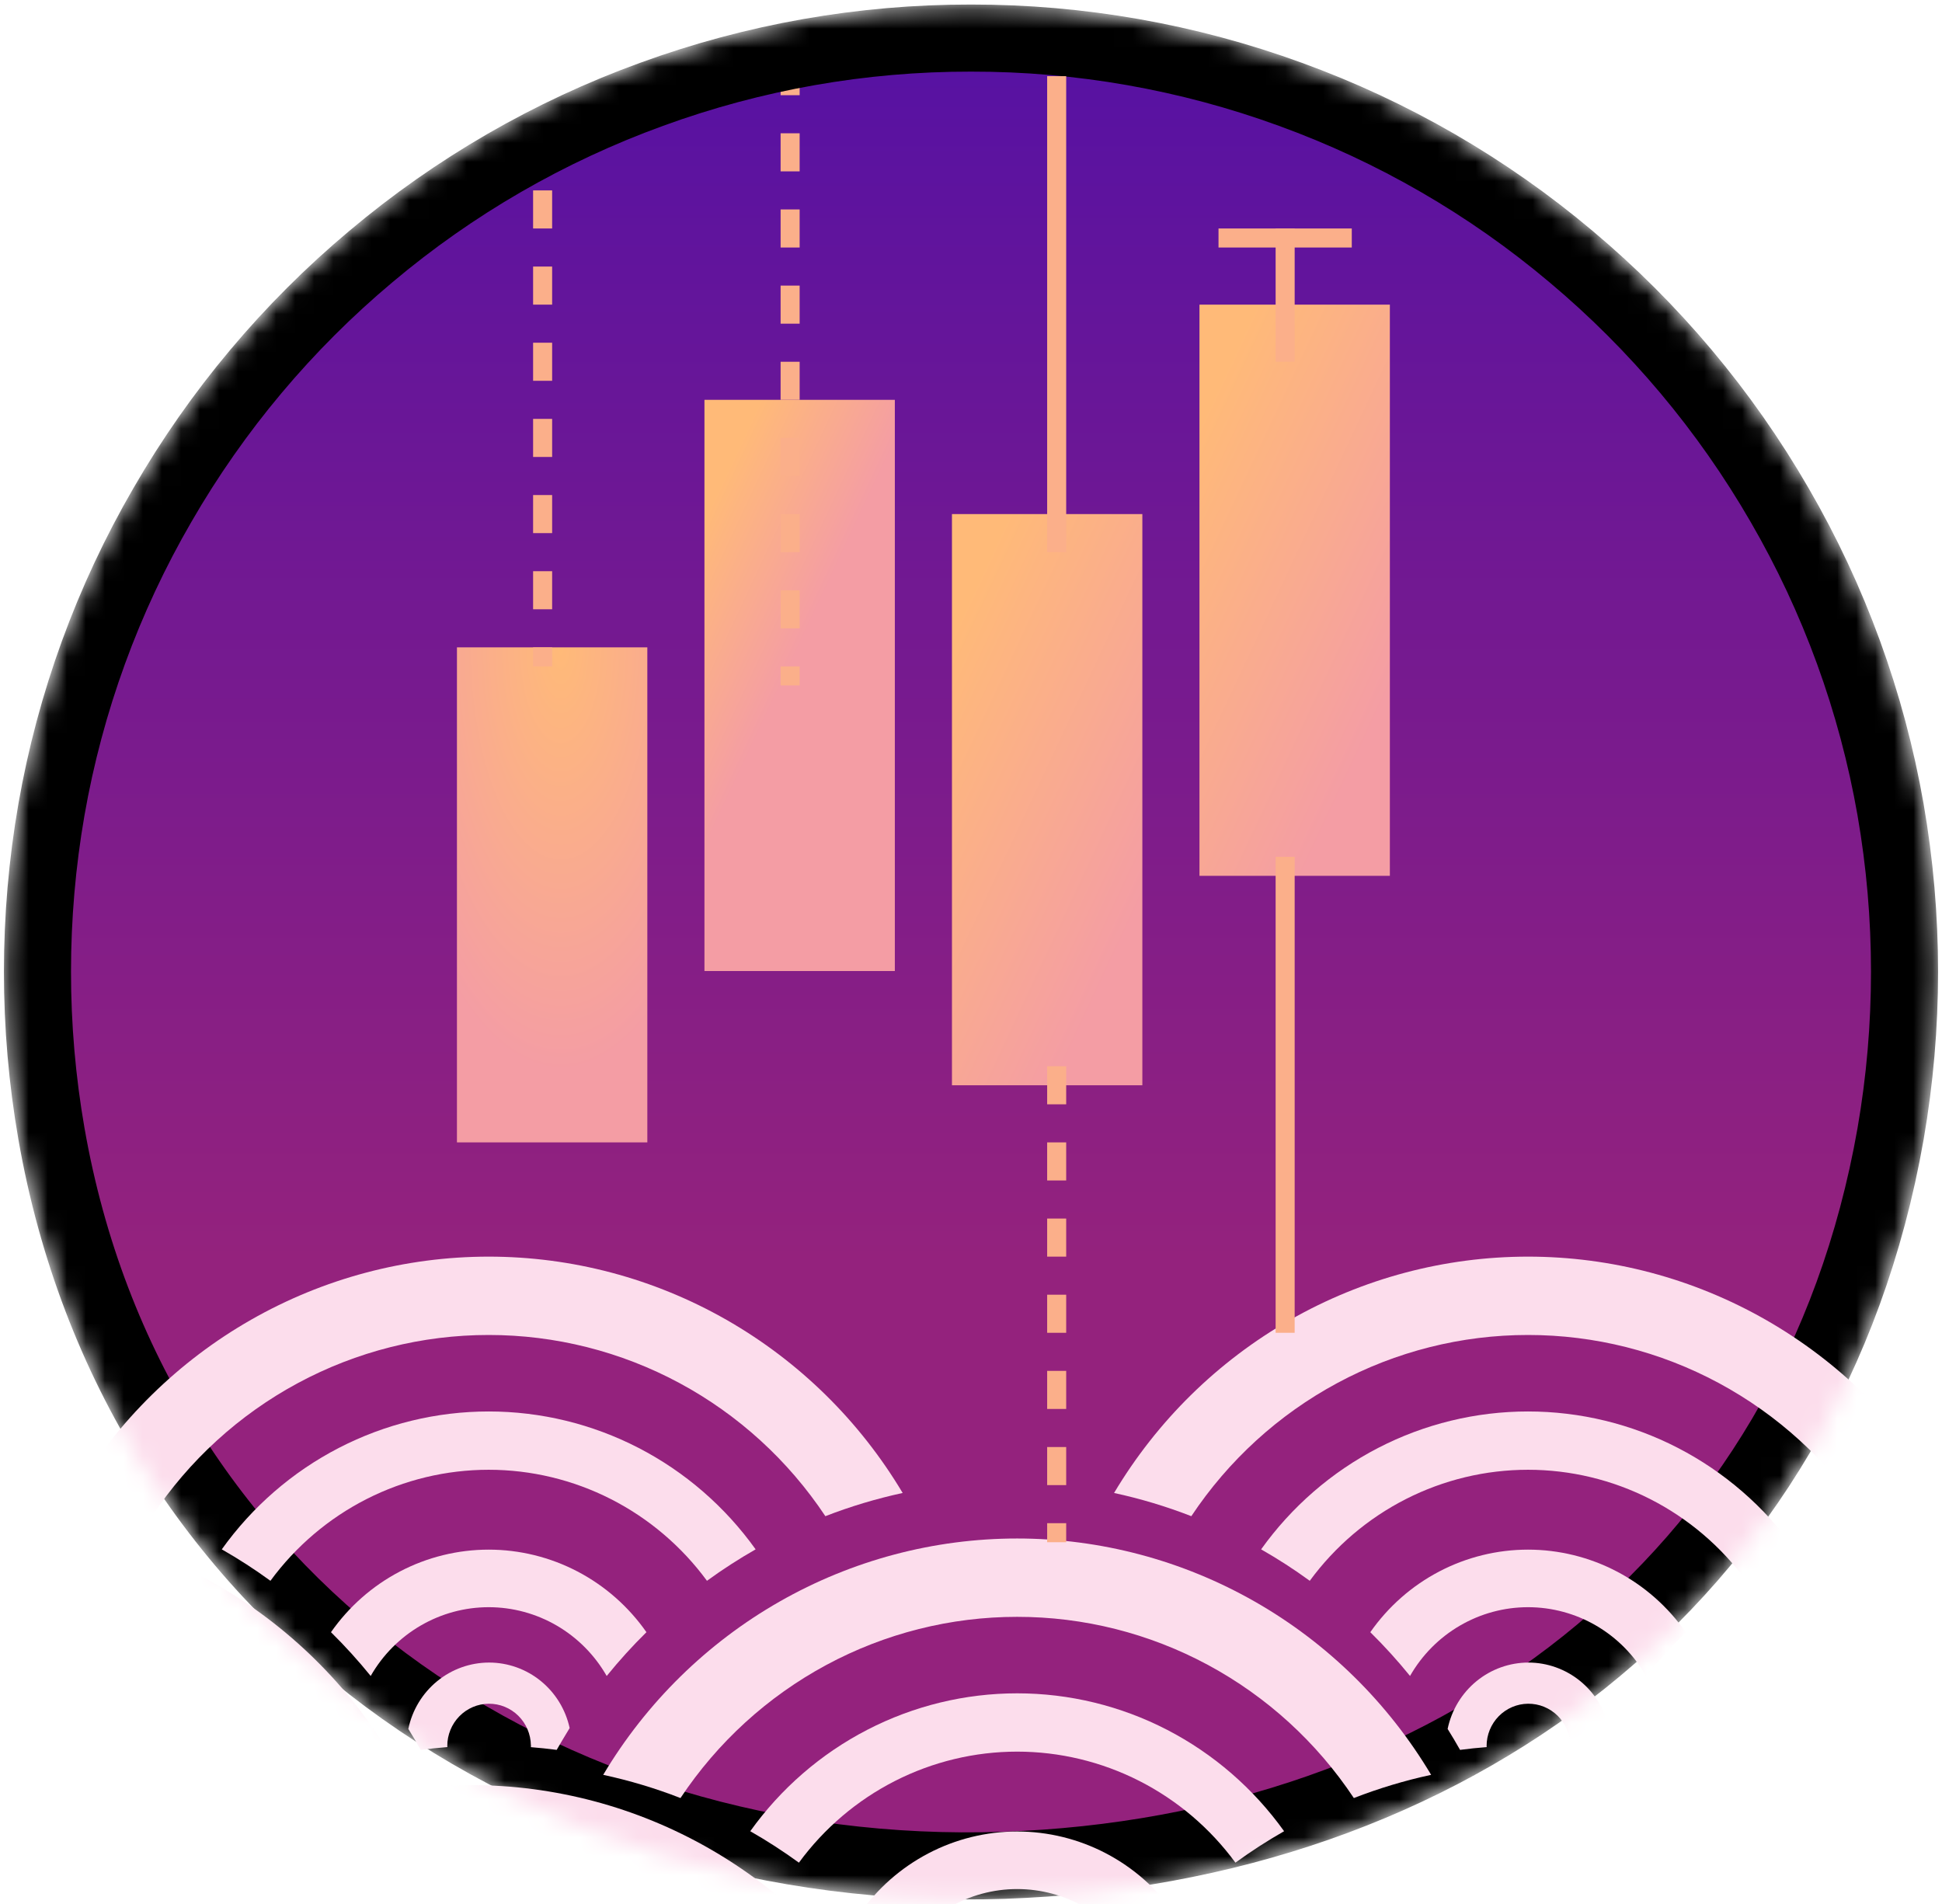 <svg width="102" height="100" viewBox="0 0 102 100" fill="none" xmlns="http://www.w3.org/2000/svg">
<mask id="mask0_20_2420" style="mask-type:alpha" maskUnits="userSpaceOnUse" x="0" y="0" width="102" height="100">
<path d="M100.032 51.035C100.032 53.891 99.787 56.742 99.298 59.556C95.157 83.138 76.022 97.164 52.745 97.967C28.564 98.8 6.969 83.977 2.702 59.544C2.213 56.734 1.967 53.887 1.968 51.035C1.968 48.181 2.213 45.332 2.702 42.52C3.688 36.884 5.662 31.466 8.534 26.517C11.392 21.564 15.097 17.149 19.48 13.475C23.855 9.789 28.847 6.905 34.225 4.954C39.599 2.992 45.276 1.992 50.997 2C56.72 1.992 62.399 2.992 67.775 4.954C73.15 6.906 78.14 9.79 82.514 13.475C86.897 17.151 90.604 21.565 93.466 26.517C96.338 31.466 98.312 36.884 99.298 42.52C99.787 45.332 100.032 48.181 100.032 51.035Z" fill="url(#paint0_linear_20_2420)" stroke="black" stroke-width="3.523" stroke-miterlimit="10"/>
</mask>
<g mask="url(#mask0_20_2420)">
<path d="M100.032 51.035C100.032 53.891 99.787 56.742 99.298 59.556C95.157 83.138 76.022 97.164 52.745 97.967C28.564 98.8 6.969 83.977 2.702 59.544C2.213 56.734 1.967 53.887 1.968 51.035C1.968 48.181 2.213 45.332 2.702 42.52C3.688 36.884 5.662 31.466 8.534 26.517C11.392 21.564 15.097 17.149 19.48 13.475C23.855 9.789 28.847 6.905 34.225 4.954C39.599 2.992 45.276 1.992 50.997 2C56.72 1.992 62.399 2.992 67.775 4.954C73.15 6.906 78.14 9.79 82.514 13.475C86.897 17.151 90.604 21.565 93.466 26.517C96.338 31.466 98.312 36.884 99.298 42.52C99.787 45.332 100.032 48.181 100.032 51.035Z" fill="url(#paint1_linear_20_2420)"/>
<rect x="37" y="21" width="10" height="30" fill="url(#paint2_linear_20_2420)"/>
<line x1="41.5" y1="3" x2="41.5" y2="36" stroke="#FBAF8A" stroke-dasharray="2 2"/>
<path d="M100.032 51.035C100.032 53.891 99.787 56.742 99.298 59.556C95.157 83.138 76.022 97.164 52.745 97.967C28.564 98.8 6.969 83.977 2.702 59.544C2.213 56.734 1.967 53.887 1.968 51.035C1.968 48.181 2.213 45.332 2.702 42.52C3.688 36.884 5.662 31.466 8.534 26.517C11.392 21.564 15.097 17.149 19.48 13.475C23.855 9.789 28.847 6.905 34.225 4.954C39.599 2.992 45.276 1.992 50.997 2C56.72 1.992 62.399 2.992 67.775 4.954C73.15 6.906 78.14 9.79 82.514 13.475C86.897 17.151 90.604 21.565 93.466 26.517C96.338 31.466 98.312 36.884 99.298 42.52C99.787 45.332 100.032 48.181 100.032 51.035Z" stroke="black" stroke-width="3.523" stroke-miterlimit="10"/>
<g style="mix-blend-mode:soft-light">
<g clip-path="url(#clip0_20_2420)">
<path d="M53.424 84.919C56.918 84.916 60.359 85.783 63.443 87.443C66.527 89.103 69.16 91.504 71.108 94.436C72.428 93.923 73.785 93.515 75.168 93.217C72.909 89.429 69.721 86.296 65.911 84.121C62.101 81.947 57.8 80.804 53.425 80.804C49.05 80.804 44.749 81.947 40.94 84.121C37.13 86.296 33.941 89.429 31.682 93.217C33.065 93.515 34.422 93.922 35.741 94.436C37.689 91.505 40.322 89.103 43.406 87.444C46.49 85.784 49.931 84.917 53.424 84.919Z" fill="#FCDDEC"/>
<path d="M53.424 91.998C55.653 91.998 57.851 92.526 59.842 93.538C61.833 94.551 63.561 96.021 64.889 97.83C65.71 97.232 66.564 96.681 67.445 96.178C65.842 93.936 63.735 92.111 61.298 90.851C58.861 89.592 56.163 88.936 53.426 88.936C50.689 88.936 47.991 89.592 45.553 90.851C43.116 92.11 41.009 93.936 39.406 96.178C40.287 96.681 41.14 97.232 41.961 97.83C43.289 96.021 45.017 94.551 47.008 93.538C48.998 92.526 51.196 91.998 53.424 91.998Z" fill="#FCDDEC"/>
<path d="M47.227 102.828C47.856 101.729 48.76 100.817 49.848 100.184C50.936 99.55 52.17 99.216 53.426 99.216C54.681 99.216 55.915 99.55 57.003 100.184C58.091 100.818 58.994 101.731 59.623 102.829C60.276 102.023 60.972 101.255 61.71 100.529C60.773 99.189 59.531 98.096 58.09 97.341C56.648 96.587 55.048 96.193 53.425 96.193C51.802 96.193 50.202 96.587 48.761 97.341C47.319 98.096 46.078 99.189 45.141 100.529C45.878 101.255 46.574 102.023 47.227 102.828Z" fill="#FCDDEC"/>
</g>
<g clip-path="url(#clip1_20_2420)">
<path d="M80.256 70.115C83.75 70.113 87.191 70.98 90.275 72.639C93.359 74.299 95.992 76.701 97.94 79.632C99.26 79.119 100.617 78.712 102 78.413C99.741 74.626 96.552 71.493 92.743 69.318C88.933 67.143 84.632 66 80.257 66C75.882 66 71.581 67.143 67.771 69.318C63.962 71.493 60.773 74.626 58.514 78.413C59.896 78.711 61.253 79.119 62.572 79.632C64.521 76.701 67.154 74.299 70.238 72.64C73.322 70.98 76.762 70.113 80.256 70.115Z" fill="#FCDDEC"/>
<path d="M80.256 77.194C82.485 77.194 84.683 77.722 86.673 78.734C88.664 79.747 90.393 81.217 91.721 83.026C92.542 82.428 93.395 81.877 94.277 81.374C92.674 79.132 90.567 77.306 88.13 76.047C85.692 74.788 82.995 74.132 80.257 74.132C77.52 74.132 74.822 74.788 72.385 76.047C69.948 77.306 67.841 79.132 66.238 81.374C67.119 81.877 67.972 82.428 68.793 83.026C70.121 81.217 71.849 79.747 73.84 78.734C75.83 77.722 78.028 77.194 80.256 77.194Z" fill="#FCDDEC"/>
<path d="M74.059 88.024C74.688 86.925 75.592 86.013 76.68 85.38C77.768 84.746 79.002 84.412 80.257 84.412C81.513 84.412 82.747 84.746 83.835 85.38C84.922 86.014 85.826 86.927 86.455 88.025C87.107 87.219 87.804 86.451 88.541 85.725C87.604 84.385 86.363 83.291 84.921 82.537C83.48 81.783 81.88 81.389 80.257 81.389C78.634 81.389 77.034 81.783 75.593 82.537C74.151 83.291 72.91 84.385 71.973 85.725C72.709 86.451 73.406 87.219 74.059 88.024Z" fill="#FCDDEC"/>
<path d="M80.279 87.32C79.283 87.321 78.318 87.667 77.545 88.302C76.772 88.937 76.239 89.821 76.034 90.806C76.26 91.168 76.477 91.535 76.687 91.906C77.149 91.845 77.616 91.797 78.086 91.76C78.086 91.74 78.081 91.722 78.081 91.703C78.081 91.117 78.31 90.555 78.718 90.139C79.126 89.723 79.68 89.487 80.259 89.482C80.838 89.477 81.396 89.704 81.811 90.113C82.225 90.522 82.463 91.08 82.473 91.665C82.473 91.678 82.477 91.689 82.477 91.703C82.477 91.724 82.471 91.742 82.471 91.763C82.926 91.799 83.379 91.847 83.828 91.906C83.873 91.825 84.321 91.058 84.509 90.76C84.296 89.786 83.762 88.914 82.993 88.288C82.224 87.663 81.266 87.321 80.279 87.32Z" fill="#FCDDEC"/>
</g>
<g clip-path="url(#clip2_20_2420)">
<path d="M24.742 97.872C28.236 97.87 31.677 98.737 34.761 100.396C37.845 102.056 40.478 104.458 42.426 107.389C43.746 106.876 45.103 106.469 46.486 106.17C44.227 102.383 41.038 99.25 37.229 97.075C33.419 94.9 29.118 93.757 24.743 93.757C20.368 93.757 16.067 94.9 12.257 97.075C8.448 99.25 5.259 102.383 3 106.17C4.382 106.468 5.739 106.876 7.058 107.389C9.007 104.458 11.64 102.057 14.724 100.397C17.808 98.737 21.248 97.87 24.742 97.872Z" fill="#FCDDEC"/>
</g>
</g>
<g style="mix-blend-mode:soft-light" clip-path="url(#clip3_20_2420)">
<path d="M25.667 70.115C29.161 70.113 32.602 70.98 35.686 72.639C38.77 74.299 41.403 76.701 43.351 79.632C44.671 79.119 46.029 78.712 47.411 78.413C45.152 74.626 41.963 71.493 38.154 69.318C34.344 67.143 30.043 66 25.668 66C21.293 66 16.992 67.143 13.182 69.318C9.373 71.493 6.184 74.626 3.925 78.413C5.308 78.711 6.665 79.119 7.984 79.632C9.932 76.701 12.565 74.299 15.649 72.64C18.733 70.98 22.174 70.113 25.667 70.115Z" fill="#FCDDEC"/>
<path d="M25.667 77.194C27.896 77.194 30.094 77.722 32.085 78.734C34.075 79.747 35.804 81.217 37.132 83.026C37.953 82.428 38.807 81.877 39.688 81.374C38.085 79.132 35.978 77.306 33.541 76.047C31.104 74.788 28.406 74.132 25.669 74.132C22.932 74.132 20.234 74.788 17.796 76.047C15.359 77.306 13.252 79.132 11.649 81.374C12.53 81.877 13.383 82.428 14.204 83.026C15.532 81.217 17.26 79.747 19.251 78.734C21.241 77.722 23.439 77.194 25.667 77.194Z" fill="#FCDDEC"/>
<path d="M19.47 88.024C20.099 86.925 21.003 86.013 22.091 85.38C23.179 84.746 24.413 84.412 25.669 84.412C26.924 84.412 28.158 84.746 29.246 85.38C30.334 86.014 31.237 86.927 31.866 88.025C32.519 87.219 33.215 86.451 33.953 85.725C33.016 84.385 31.774 83.291 30.333 82.537C28.891 81.783 27.291 81.389 25.668 81.389C24.045 81.389 22.445 81.783 21.004 82.537C19.562 83.291 18.321 84.385 17.384 85.725C18.121 86.451 18.817 87.219 19.47 88.024Z" fill="#FCDDEC"/>
<path d="M25.69 87.32C24.695 87.321 23.729 87.667 22.956 88.302C22.183 88.937 21.65 89.821 21.446 90.806C21.671 91.168 21.889 91.535 22.099 91.906C22.56 91.845 23.027 91.797 23.497 91.76C23.497 91.74 23.492 91.722 23.492 91.703C23.492 91.117 23.721 90.555 24.129 90.139C24.537 89.723 25.091 89.487 25.67 89.482C26.249 89.477 26.807 89.704 27.222 90.113C27.637 90.522 27.875 91.08 27.884 91.665C27.884 91.678 27.888 91.689 27.888 91.703C27.888 91.724 27.882 91.742 27.882 91.763C28.337 91.799 28.79 91.847 29.239 91.906C29.284 91.825 29.733 91.058 29.92 90.76C29.708 89.786 29.173 88.914 28.404 88.288C27.635 87.663 26.678 87.321 25.69 87.32Z" fill="#FCDDEC"/>
<g clip-path="url(#clip4_20_2420)">
<path d="M-1.164 83.994C2.33 83.991 5.77 84.858 8.854 86.518C11.938 88.177 14.571 90.579 16.52 93.51C17.839 92.997 19.197 92.59 20.579 92.291C18.32 88.504 15.132 85.371 11.322 83.196C7.513 81.021 3.212 79.878 -1.164 79.878C-5.539 79.878 -9.84 81.021 -13.649 83.196C-17.459 85.371 -20.648 88.504 -22.907 92.291C-21.524 92.59 -20.167 92.997 -18.848 93.51C-16.899 90.579 -14.267 88.178 -11.183 86.518C-8.099 84.859 -4.658 83.992 -1.164 83.994Z" fill="#FCDDEC"/>
<path d="M-1.164 91.073C1.064 91.073 3.262 91.6 5.253 92.613C7.244 93.626 8.972 95.096 10.301 96.904C11.122 96.307 11.975 95.755 12.856 95.253C11.253 93.011 9.146 91.185 6.709 89.926C4.272 88.667 1.574 88.01 -1.163 88.01C-3.9 88.01 -6.598 88.667 -9.035 89.926C-11.473 91.185 -13.579 93.01 -15.183 95.252C-14.302 95.756 -13.449 96.307 -12.628 96.904C-11.3 95.095 -9.572 93.626 -7.581 92.613C-5.59 91.6 -3.393 91.073 -1.164 91.073Z" fill="#FCDDEC"/>
</g>
</g>
<rect x="24" y="34" width="10" height="26" fill="url(#paint3_radial_20_2420)"/>
<line x1="28.5" y1="10" x2="28.5" y2="35" stroke="#FBAF8A" stroke-dasharray="2 2"/>
<rect x="50" y="27" width="10" height="30" fill="url(#paint4_linear_20_2420)"/>
<line x1="55.5" y1="4" x2="55.5" y2="29" stroke="#FBAF8A"/>
<line x1="55.5" y1="56" x2="55.5" y2="81" stroke="#FBAF8A" stroke-dasharray="2 2"/>
<rect x="63" y="16" width="10" height="30" fill="url(#paint5_linear_20_2420)"/>
<line x1="67.5" y1="45" x2="67.5" y2="70" stroke="#FBAF8A"/>
<line x1="67.5" y1="12" x2="67.5" y2="19" stroke="#FBAF8A"/>
<line x1="71" y1="12.5" x2="64" y2="12.5" stroke="#FBAF8A"/>
</g>
<defs>
<linearGradient id="paint0_linear_20_2420" x1="51" y1="2" x2="51" y2="66.238" gradientUnits="userSpaceOnUse">
<stop stop-color="#5611A3"/>
<stop offset="1" stop-color="#94227D"/>
</linearGradient>
<linearGradient id="paint1_linear_20_2420" x1="51" y1="2" x2="51" y2="66.238" gradientUnits="userSpaceOnUse">
<stop stop-color="#5611A3"/>
<stop offset="1" stop-color="#94227D"/>
</linearGradient>
<linearGradient id="paint2_linear_20_2420" x1="43.205" y1="14" x2="56.808" y2="20.375" gradientUnits="userSpaceOnUse">
<stop stop-color="#FFBA78"/>
<stop offset="0.491" stop-color="#F49DA4"/>
</linearGradient>
<radialGradient id="paint3_radial_20_2420" cx="0" cy="0" r="1" gradientUnits="userSpaceOnUse" gradientTransform="translate(29.454 34) rotate(90) scale(22.286 9.454)">
<stop stop-color="#FFBA78"/>
<stop offset="1" stop-color="#F49DA4"/>
</radialGradient>
<linearGradient id="paint4_linear_20_2420" x1="56.205" y1="20" x2="69.808" y2="26.375" gradientUnits="userSpaceOnUse">
<stop stop-color="#FFBA78"/>
<stop offset="1" stop-color="#F49DA4"/>
</linearGradient>
<linearGradient id="paint5_linear_20_2420" x1="69.205" y1="9" x2="82.808" y2="15.375" gradientUnits="userSpaceOnUse">
<stop stop-color="#FFBA78"/>
<stop offset="1" stop-color="#F49DA4"/>
</linearGradient>
<clipPath id="clip0_20_2420">
<rect width="43.486" height="25.907" fill="white" transform="translate(31.682 80.804)"/>
</clipPath>
<clipPath id="clip1_20_2420">
<rect width="43.486" height="25.907" fill="white" transform="translate(58.514 66)"/>
</clipPath>
<clipPath id="clip2_20_2420">
<rect width="43.486" height="25.907" fill="white" transform="translate(3 93.757)"/>
</clipPath>
<clipPath id="clip3_20_2420">
<rect width="43.486" height="25.907" fill="white" transform="translate(3.925 66)"/>
</clipPath>
<clipPath id="clip4_20_2420">
<rect width="43.486" height="25.907" fill="white" transform="translate(-22.907 79.878)"/>
</clipPath>
</defs>
</svg>

